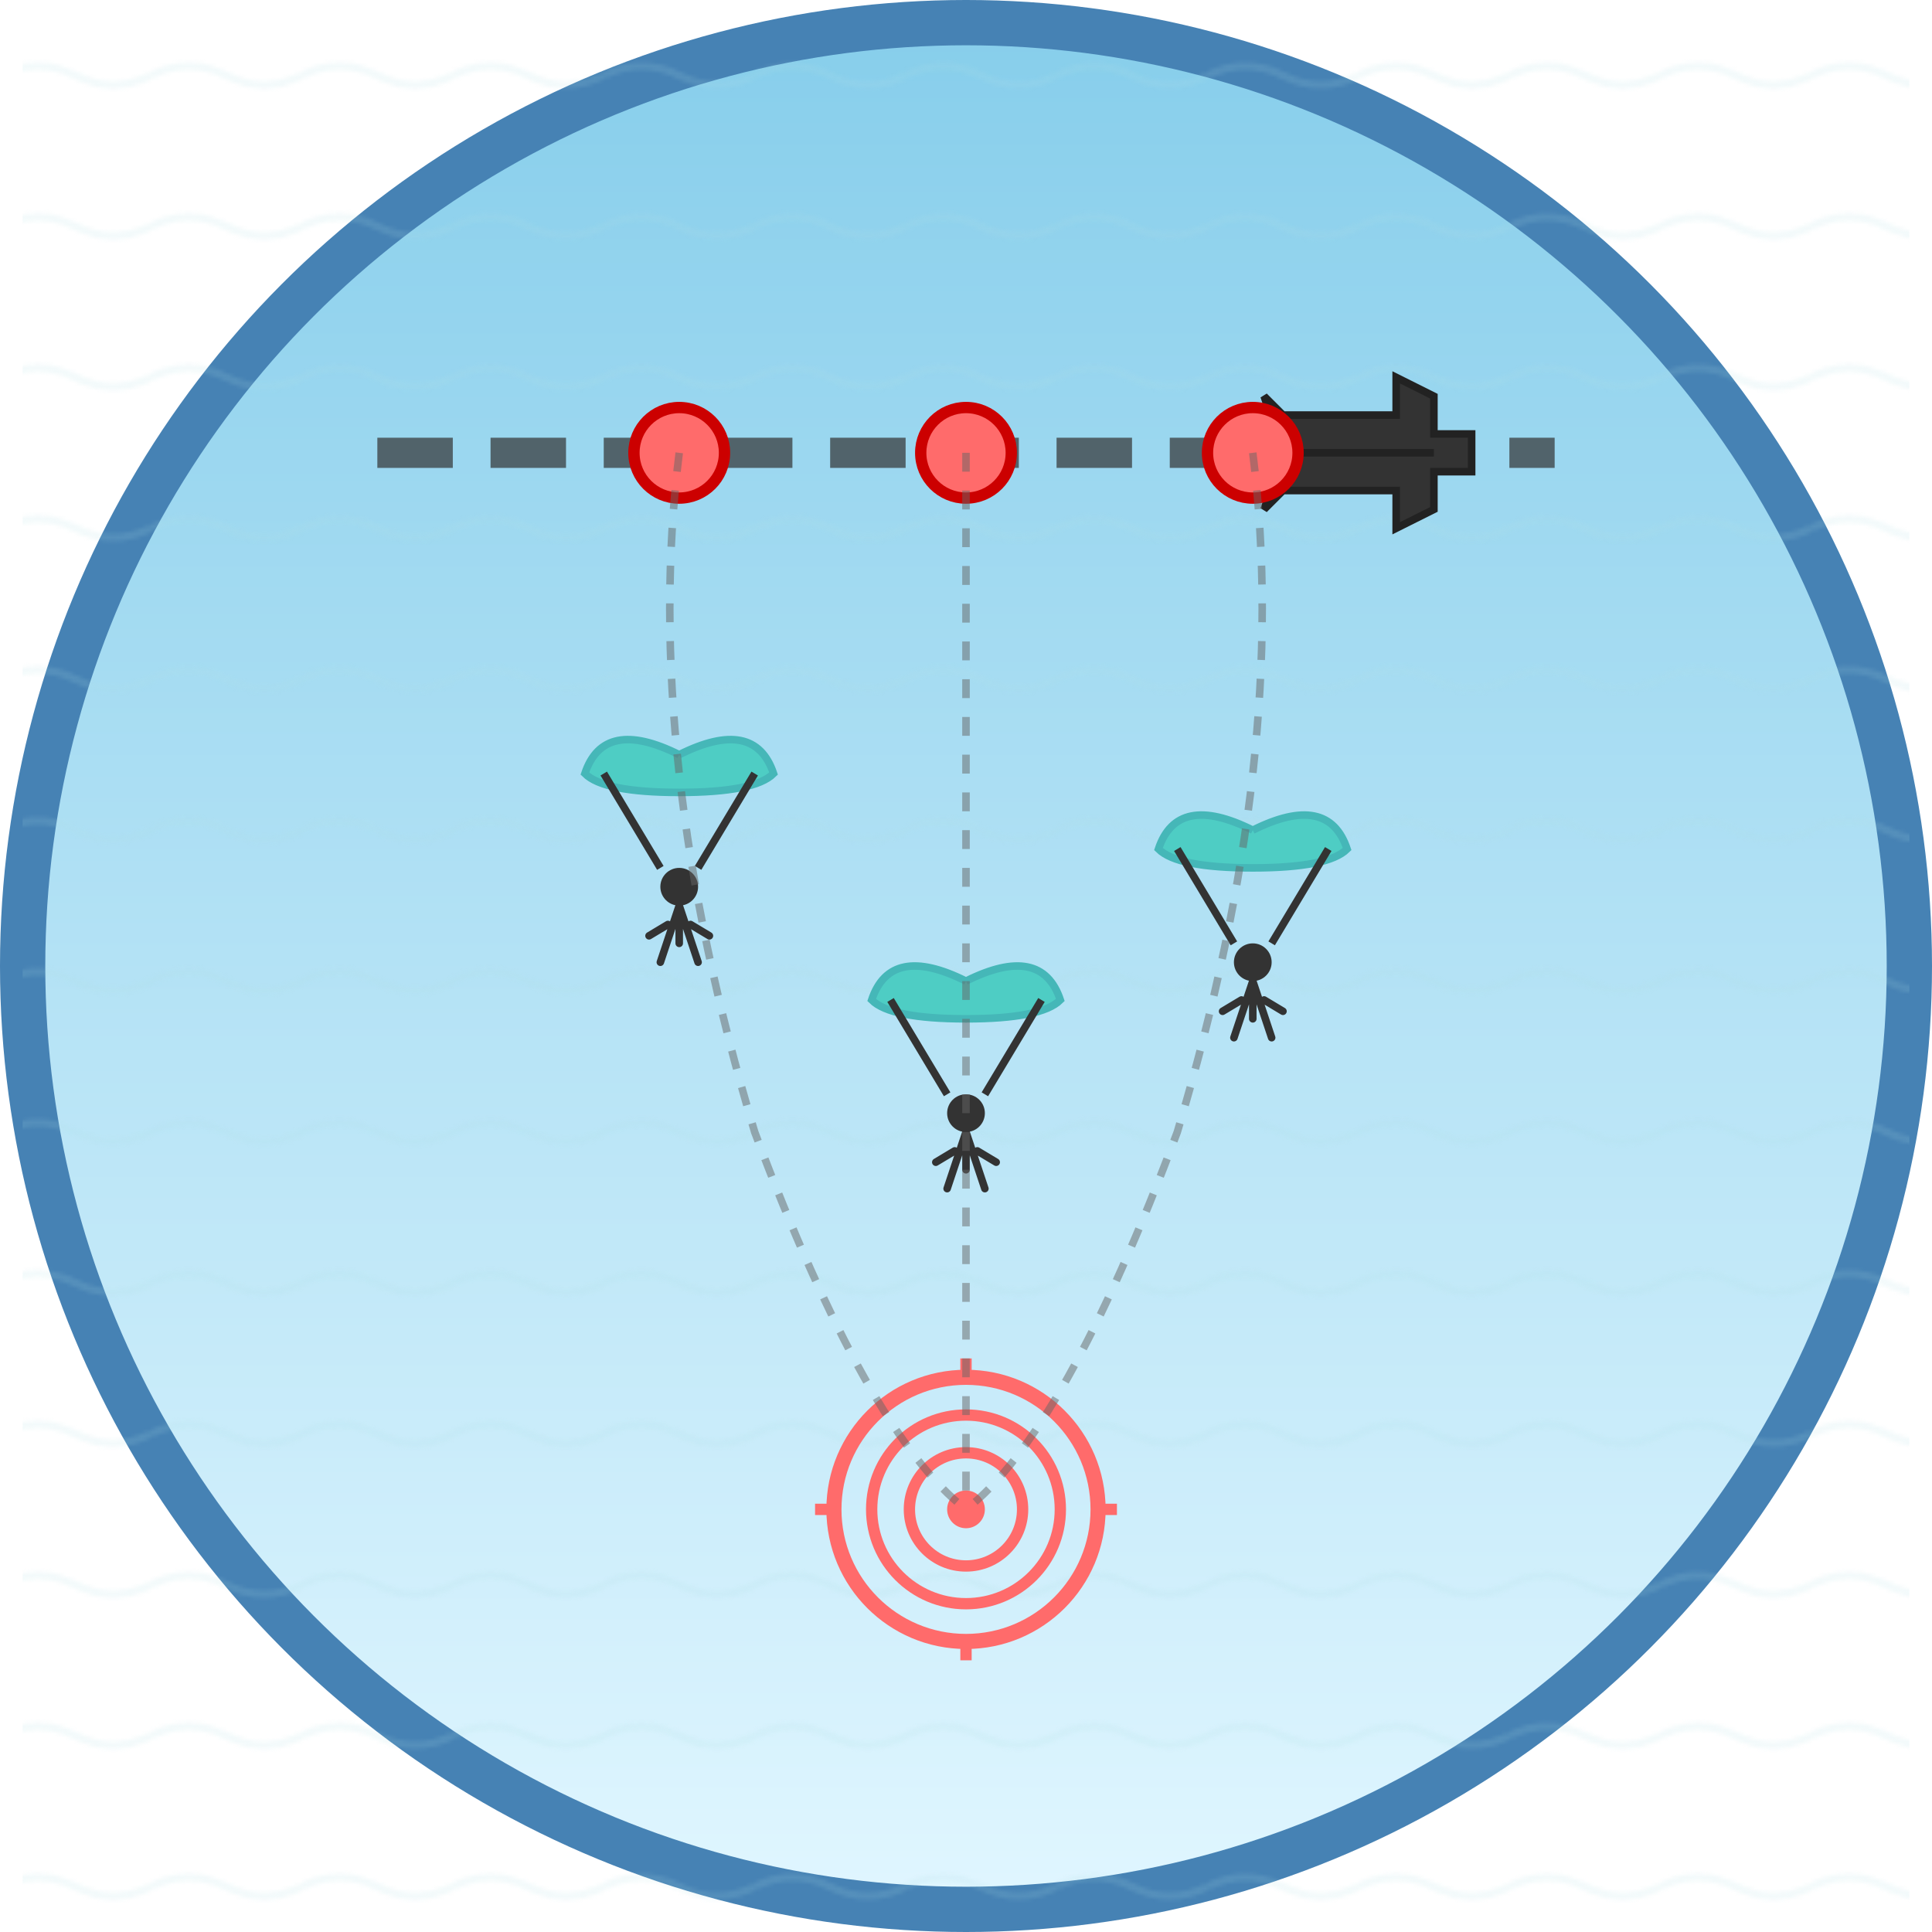 <svg xmlns="http://www.w3.org/2000/svg" viewBox="0 0 512 512" width="512" height="512">
  <!-- Sky background gradient -->
  <defs>
    <linearGradient id="skyGradient" x1="0%" y1="0%" x2="0%" y2="100%">
      <stop offset="0%" style="stop-color:#87CEEB;stop-opacity:1" />
      <stop offset="100%" style="stop-color:#E0F6FF;stop-opacity:1" />
    </linearGradient>
    <!-- Wind pattern -->
    <pattern id="windPattern" x="0" y="0" width="40" height="40" patternUnits="userSpaceOnUse">
      <path d="M0,20 Q10,15 20,20 T40,20" stroke="#B0E0E6" stroke-width="2" fill="none" opacity="0.5"/>
    </pattern>
  </defs>
  
  <!-- Background circle -->
  <circle cx="256" cy="256" r="250" fill="url(#skyGradient)" stroke="#4682B4" stroke-width="12"/>
  
  <!-- Wind indicators -->
  <rect x="6" y="6" width="500" height="500" fill="url(#windPattern)" opacity="0.3"/>
  
  <!-- Airplane path -->
  <path d="M100,120 L412,120" stroke="#333" stroke-width="8" stroke-dasharray="20,10" opacity="0.7"/>
  
  <!-- Airplane -->
  <g transform="translate(380,120)">
    <path d="M0,0 L-40,0 L-45,-15 L-40,-10 L-10,-10 L-10,-20 L0,-15 L0,-5 L10,-5 L10,5 L0,5 L0,15 L-10,20 L-10,10 L-40,10 L-45,15 L-40,0" 
          fill="#333" stroke="#222" stroke-width="2"/>
  </g>
  
  <!-- Exit points -->
  <circle cx="180" cy="120" r="12" fill="#FF6B6B" stroke="#CC0000" stroke-width="3"/>
  <circle cx="256" cy="120" r="12" fill="#FF6B6B" stroke="#CC0000" stroke-width="3"/>
  <circle cx="332" cy="120" r="12" fill="#FF6B6B" stroke="#CC0000" stroke-width="3"/>
  
  <!-- Skydivers with parachutes -->
  <g transform="translate(180,220)">
    <!-- Parachute -->
    <path d="M0,-20 Q-20,-30 -25,-15 Q-20,-10 0,-10 Q20,-10 25,-15 Q20,-30 0,-20" 
          fill="#4ECDC4" stroke="#45B7B8" stroke-width="2"/>
    <!-- Lines -->
    <line x1="-20" y1="-15" x2="-5" y2="10" stroke="#333" stroke-width="2"/>
    <line x1="20" y1="-15" x2="5" y2="10" stroke="#333" stroke-width="2"/>
    <!-- Skydiver -->
    <circle cx="0" cy="15" r="5" fill="#333"/>
    <path d="M0,20 L-5,35 M0,20 L5,35 M0,20 L0,30 M-3,25 L-8,28 M3,25 L8,28" 
          stroke="#333" stroke-width="2" stroke-linecap="round"/>
  </g>
  
  <g transform="translate(256,280)">
    <!-- Parachute -->
    <path d="M0,-20 Q-20,-30 -25,-15 Q-20,-10 0,-10 Q20,-10 25,-15 Q20,-30 0,-20" 
          fill="#4ECDC4" stroke="#45B7B8" stroke-width="2"/>
    <!-- Lines -->
    <line x1="-20" y1="-15" x2="-5" y2="10" stroke="#333" stroke-width="2"/>
    <line x1="20" y1="-15" x2="5" y2="10" stroke="#333" stroke-width="2"/>
    <!-- Skydiver -->
    <circle cx="0" cy="15" r="5" fill="#333"/>
    <path d="M0,20 L-5,35 M0,20 L5,35 M0,20 L0,30 M-3,25 L-8,28 M3,25 L8,28" 
          stroke="#333" stroke-width="2" stroke-linecap="round"/>
  </g>
  
  <g transform="translate(332,240)">
    <!-- Parachute -->
    <path d="M0,-20 Q-20,-30 -25,-15 Q-20,-10 0,-10 Q20,-10 25,-15 Q20,-30 0,-20" 
          fill="#4ECDC4" stroke="#45B7B8" stroke-width="2"/>
    <!-- Lines -->
    <line x1="-20" y1="-15" x2="-5" y2="10" stroke="#333" stroke-width="2"/>
    <line x1="20" y1="-15" x2="5" y2="10" stroke="#333" stroke-width="2"/>
    <!-- Skydiver -->
    <circle cx="0" cy="15" r="5" fill="#333"/>
    <path d="M0,20 L-5,35 M0,20 L5,35 M0,20 L0,30 M-3,25 L-8,28 M3,25 L8,28" 
          stroke="#333" stroke-width="2" stroke-linecap="round"/>
  </g>
  
  <!-- Landing zone target -->
  <g transform="translate(256,400)">
    <circle cx="0" cy="0" r="35" fill="none" stroke="#FF6B6B" stroke-width="4"/>
    <circle cx="0" cy="0" r="25" fill="none" stroke="#FF6B6B" stroke-width="3"/>
    <circle cx="0" cy="0" r="15" fill="none" stroke="#FF6B6B" stroke-width="3"/>
    <circle cx="0" cy="0" r="5" fill="#FF6B6B"/>
    <!-- Cross hair -->
    <line x1="-40" y1="0" x2="-35" y2="0" stroke="#FF6B6B" stroke-width="3"/>
    <line x1="35" y1="0" x2="40" y2="0" stroke="#FF6B6B" stroke-width="3"/>
    <line x1="0" y1="-40" x2="0" y2="-35" stroke="#FF6B6B" stroke-width="3"/>
    <line x1="0" y1="35" x2="0" y2="40" stroke="#FF6B6B" stroke-width="3"/>
  </g>
  
  <!-- Drift lines showing wind effect -->
  <path d="M180,120 Q170,200 200,300 Q230,380 256,400" 
        stroke="#666" stroke-width="2" stroke-dasharray="5,5" fill="none" opacity="0.5"/>
  <path d="M256,120 Q256,200 256,300 Q256,380 256,400" 
        stroke="#666" stroke-width="2" stroke-dasharray="5,5" fill="none" opacity="0.5"/>
  <path d="M332,120 Q342,200 312,300 Q282,380 256,400" 
        stroke="#666" stroke-width="2" stroke-dasharray="5,5" fill="none" opacity="0.5"/>
</svg>